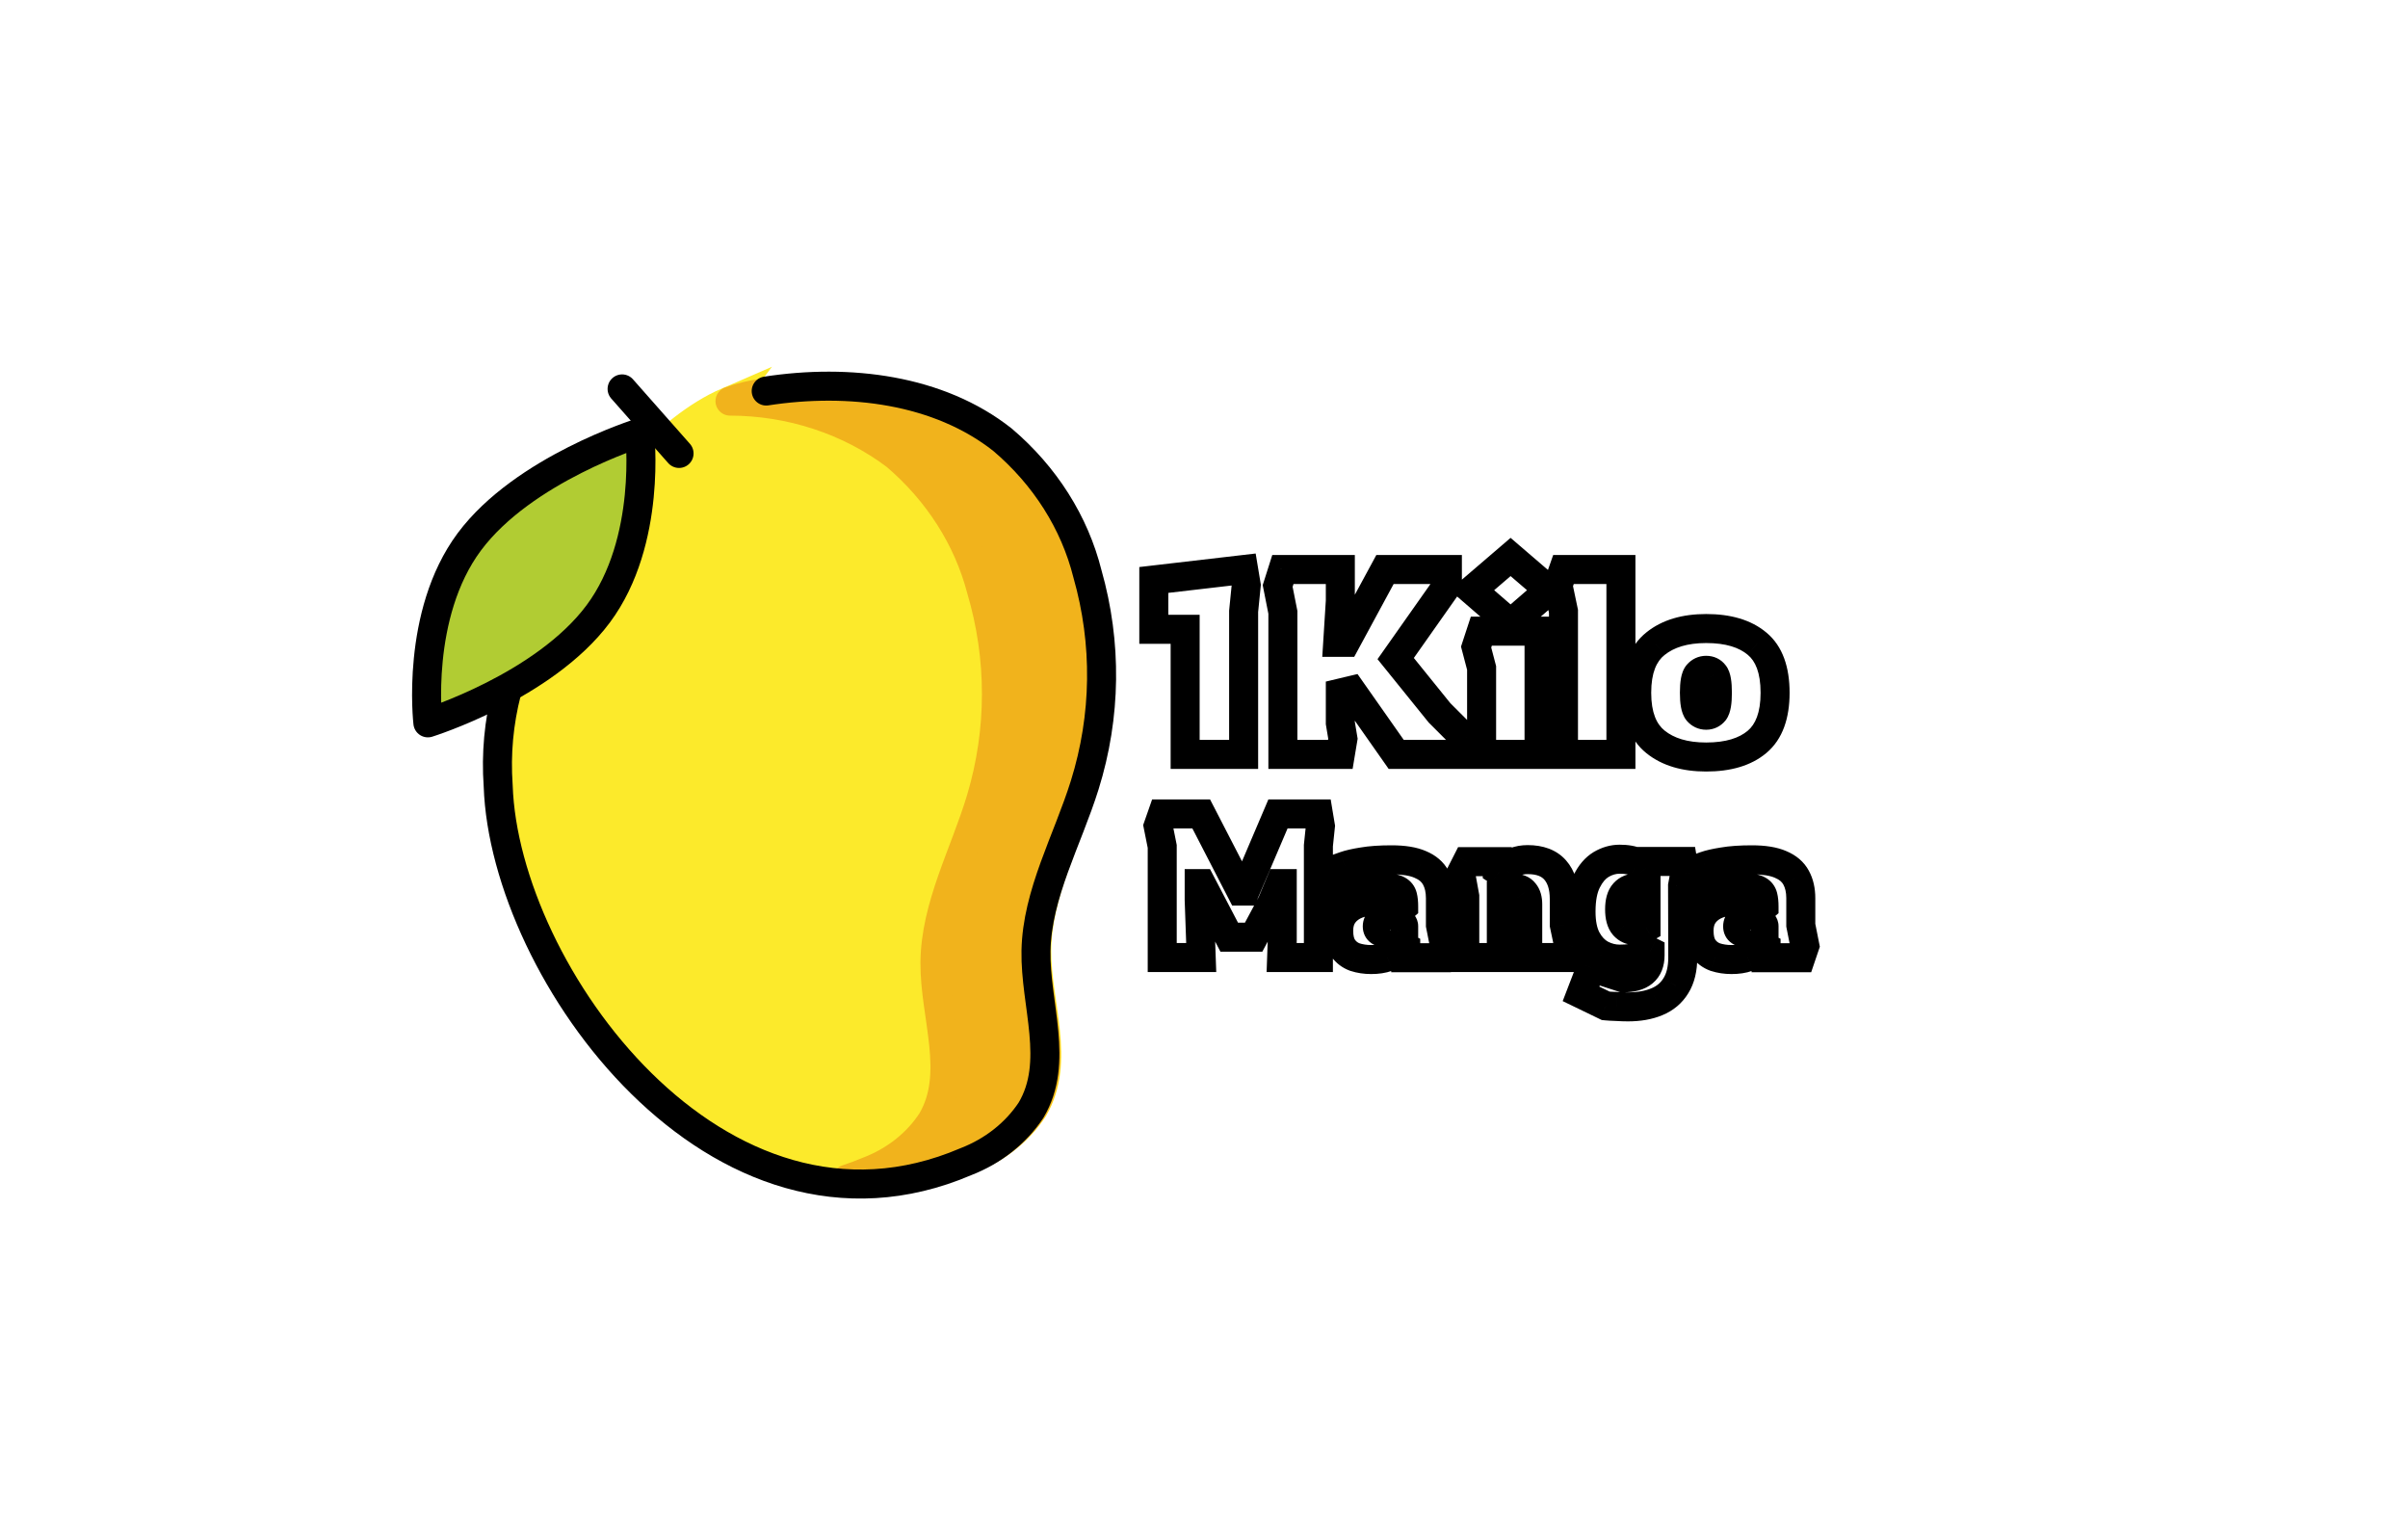 <svg width="166" height="105" viewBox="0 0 166 105" fill="none" xmlns="http://www.w3.org/2000/svg">
<path d="M80.12 66H79.12V67H80.12V66ZM80.12 58.342H81.12V58.243L81.101 58.146L80.12 58.342ZM79.84 56.942L78.896 56.612L78.806 56.87L78.859 57.138L79.84 56.942ZM80.134 56.102V55.102H79.424L79.19 55.772L80.134 56.102ZM82.808 56.102L83.697 55.644L83.417 55.102H82.808V56.102ZM85.552 61.422L84.663 61.88L84.943 62.422H85.552V61.422ZM85.832 61.422V62.422H86.493L86.752 61.814L85.832 61.422ZM88.1 56.102V55.102H87.439L87.18 55.71L88.1 56.102ZM90.886 56.102L91.872 55.938L91.733 55.102H90.886V56.102ZM91.026 56.942L92.021 57.046L92.035 56.911L92.012 56.778L91.026 56.942ZM90.886 58.286L89.891 58.182L89.886 58.234V58.286H90.886ZM90.886 66V67H91.886V66H90.886ZM88.352 66L87.353 65.965L87.316 67H88.352V66ZM88.394 64.81L89.393 64.845L89.394 64.828V64.81H88.394ZM88.394 60.904H89.394V59.904H88.394V60.904ZM88.24 60.904V59.904H87.573L87.317 60.519L88.24 60.904ZM87.68 62.248L88.561 62.72L88.584 62.677L88.603 62.633L87.68 62.248ZM86.42 64.6V65.6H87.019L87.302 65.072L86.42 64.6ZM84.74 64.6L83.854 65.063L84.134 65.6H84.74V64.6ZM82.808 60.904L83.694 60.441L83.414 59.904H82.808V60.904ZM82.668 60.904V59.904H81.668V60.904H82.668ZM82.668 62.038H81.668V62.056L81.669 62.073L82.668 62.038ZM82.808 66V67H83.844L83.807 65.965L82.808 66ZM81.12 66V58.342H79.12V66H81.12ZM81.101 58.146L80.821 56.746L78.859 57.138L79.139 58.538L81.101 58.146ZM80.784 57.272L81.078 56.432L79.19 55.772L78.896 56.612L80.784 57.272ZM80.134 57.102H82.808V55.102H80.134V57.102ZM81.919 56.56L84.663 61.88L86.441 60.964L83.697 55.644L81.919 56.56ZM85.552 62.422H85.832V60.422H85.552V62.422ZM86.752 61.814L89.02 56.494L87.18 55.71L84.912 61.03L86.752 61.814ZM88.1 57.102H90.886V55.102H88.1V57.102ZM89.9 56.266L90.04 57.106L92.012 56.778L91.872 55.938L89.9 56.266ZM90.031 56.838L89.891 58.182L91.881 58.39L92.021 57.046L90.031 56.838ZM89.886 58.286V66H91.886V58.286H89.886ZM90.886 65H88.352V67H90.886V65ZM89.351 66.035L89.393 64.845L87.395 64.775L87.353 65.965L89.351 66.035ZM89.394 64.81V60.904H87.394V64.81H89.394ZM88.394 59.904H88.24V61.904H88.394V59.904ZM87.317 60.519L86.757 61.863L88.603 62.633L89.163 61.289L87.317 60.519ZM86.799 61.776L85.538 64.128L87.302 65.072L88.561 62.72L86.799 61.776ZM86.42 63.6H84.74V65.6H86.42V63.6ZM85.626 64.137L83.694 60.441L81.922 61.367L83.854 65.063L85.626 64.137ZM82.808 59.904H82.668V61.904H82.808V59.904ZM81.668 60.904V62.038H83.668V60.904H81.668ZM81.669 62.073L81.809 66.035L83.807 65.965L83.667 62.003L81.669 62.073ZM82.808 65H80.12V67H82.808V65ZM93.405 65.972L93.066 66.913L93.081 66.918L93.097 66.923L93.405 65.972ZM92.635 62.99L93.432 63.594L93.432 63.594L92.635 62.99ZM93.587 62.304L93.936 63.241L93.936 63.241L93.587 62.304ZM96.037 62.248L95.618 63.156L95.633 63.163L95.648 63.169L96.037 62.248ZM96.667 62.57L96.133 63.416L96.757 63.81L97.318 63.329L96.667 62.57ZM96.765 62.486L97.416 63.245L97.765 62.946V62.486H96.765ZM96.695 61.786L97.665 61.544L97.665 61.544L96.695 61.786ZM96.373 61.366L95.852 62.219L95.87 62.23L95.888 62.24L96.373 61.366ZM94.483 61.31L94.628 62.3L94.638 62.298L94.648 62.296L94.483 61.31ZM93.419 61.534L93.675 62.501L93.685 62.498L93.694 62.495L93.419 61.534ZM92.705 61.786H91.705V63.447L93.173 62.67L92.705 61.786ZM92.705 59.686L92.371 58.744L91.705 58.98V59.686H92.705ZM93.937 59.406L94.093 60.394L94.107 60.392L93.937 59.406ZM97.913 59.588L97.509 60.502L97.519 60.507L97.53 60.512L97.913 59.588ZM98.977 60.498L98.095 60.97L98.1 60.978L98.977 60.498ZM99.299 63.774H98.299V63.872L98.318 63.968L99.299 63.774ZM99.579 65.188L100.526 65.509L100.612 65.256L100.56 64.994L99.579 65.188ZM99.299 66.014V67.014H100.016L100.246 66.335L99.299 66.014ZM96.905 66.014H95.905V67.014H96.905V66.014ZM96.905 65.328H97.905V64.71L97.352 64.434L96.905 65.328ZM96.765 65.258L97.212 64.364L96.568 64.041L96.058 64.551L96.765 65.258ZM96.373 65.58L96.973 66.38L96.973 66.38L96.373 65.58ZM95.631 65.972L95.973 66.912L95.985 66.907L95.998 66.902L95.631 65.972ZM96.359 64.236L96.117 63.266L96.105 63.269L96.359 64.236ZM96.765 64.11L97.171 65.024L97.765 64.76V64.11H96.765ZM96.499 63.494L95.945 64.326L95.955 64.333L95.965 64.34L96.499 63.494ZM95.113 64.194L94.558 65.026L94.558 65.026L95.113 64.194ZM94.525 65.14C94.218 65.14 93.95 65.097 93.714 65.021L93.097 66.923C93.552 67.071 94.03 67.14 94.525 67.14V65.14ZM93.745 65.031C93.599 64.979 93.495 64.899 93.409 64.777L91.778 65.935C92.102 66.392 92.539 66.722 93.066 66.913L93.745 65.031ZM93.409 64.777C93.366 64.717 93.285 64.547 93.285 64.152H91.285C91.285 64.784 91.41 65.416 91.778 65.935L93.409 64.777ZM93.285 64.152C93.285 63.857 93.356 63.694 93.432 63.594L91.838 62.386C91.448 62.902 91.285 63.514 91.285 64.152H93.285ZM93.432 63.594C93.539 63.453 93.693 63.332 93.936 63.241L93.239 61.367C92.679 61.575 92.198 61.911 91.838 62.386L93.432 63.594ZM93.936 63.241C94.208 63.14 94.54 63.08 94.945 63.08V61.08C94.343 61.08 93.769 61.169 93.239 61.367L93.936 63.241ZM94.945 63.08C95.385 63.08 95.574 63.136 95.618 63.156L96.456 61.34C96.015 61.136 95.476 61.08 94.945 61.08V63.08ZM95.648 63.169C95.852 63.256 96.012 63.339 96.133 63.416L97.201 61.724C96.968 61.577 96.707 61.446 96.427 61.327L95.648 63.169ZM97.318 63.329L97.416 63.245L96.114 61.727L96.016 61.811L97.318 63.329ZM97.765 62.486C97.765 62.158 97.739 61.836 97.665 61.544L95.725 62.029C95.745 62.109 95.765 62.254 95.765 62.486H97.765ZM97.665 61.544C97.552 61.089 97.269 60.72 96.859 60.492L95.888 62.24C95.863 62.226 95.823 62.198 95.786 62.149C95.749 62.101 95.732 62.056 95.725 62.029L97.665 61.544ZM96.895 60.513C96.488 60.264 96.001 60.212 95.589 60.212V62.212C95.722 62.212 95.808 62.222 95.859 62.232C95.911 62.242 95.898 62.247 95.852 62.219L96.895 60.513ZM95.589 60.212C95.181 60.212 94.757 60.251 94.319 60.324L94.648 62.296C94.993 62.239 95.306 62.212 95.589 62.212V60.212ZM94.338 60.321C93.918 60.382 93.519 60.465 93.144 60.572L93.694 62.495C93.973 62.416 94.283 62.35 94.628 62.3L94.338 60.321ZM93.163 60.567C92.822 60.658 92.497 60.765 92.237 60.902L93.173 62.67C93.231 62.639 93.382 62.578 93.675 62.501L93.163 60.567ZM93.705 61.786V59.686H91.705V61.786H93.705ZM93.04 60.628C93.243 60.556 93.584 60.474 94.093 60.394L93.781 58.418C93.227 58.506 92.746 58.611 92.371 58.744L93.04 60.628ZM94.107 60.392C94.574 60.311 95.176 60.266 95.925 60.266V58.266C95.106 58.266 94.383 58.314 93.767 58.42L94.107 60.392ZM95.925 60.266C96.698 60.266 97.204 60.367 97.509 60.502L98.318 58.673C97.652 58.379 96.832 58.266 95.925 58.266V60.266ZM97.53 60.512C97.851 60.645 98.008 60.807 98.095 60.97L99.859 60.026C99.517 59.387 98.965 58.942 98.297 58.664L97.53 60.512ZM98.1 60.978C98.218 61.193 98.299 61.491 98.299 61.912H100.299C100.299 61.232 100.166 60.587 99.854 60.018L98.1 60.978ZM98.299 61.912V63.774H100.299V61.912H98.299ZM98.318 63.968L98.598 65.382L100.56 64.994L100.28 63.58L98.318 63.968ZM98.632 64.867L98.352 65.693L100.246 66.335L100.526 65.509L98.632 64.867ZM99.299 65.014H96.905V67.014H99.299V65.014ZM97.905 66.014V65.328H95.905V66.014H97.905ZM97.352 64.434L97.212 64.364L96.318 66.152L96.458 66.222L97.352 64.434ZM96.058 64.551C96.037 64.572 95.956 64.643 95.773 64.78L96.973 66.38C97.164 66.237 97.344 66.094 97.472 65.965L96.058 64.551ZM95.773 64.78C95.681 64.849 95.521 64.941 95.265 65.042L95.998 66.902C96.357 66.761 96.692 66.591 96.973 66.38L95.773 64.78ZM95.29 65.032C95.119 65.094 94.872 65.14 94.525 65.14V67.14C95.037 67.14 95.527 67.074 95.973 66.912L95.29 65.032ZM95.715 65.306C96.024 65.306 96.329 65.278 96.614 65.203L96.105 63.269C96.035 63.287 95.911 63.306 95.715 63.306V65.306ZM96.602 65.206C96.798 65.157 97.004 65.098 97.171 65.024L96.359 63.196C96.367 63.193 96.352 63.2 96.304 63.214C96.26 63.228 96.198 63.246 96.117 63.266L96.602 65.206ZM97.765 64.11V63.844H95.765V64.11H97.765ZM97.765 63.844C97.765 63.187 97.288 62.81 97.033 62.648L95.965 64.34C95.993 64.357 95.954 64.339 95.903 64.271C95.843 64.192 95.765 64.044 95.765 63.844H97.765ZM97.054 62.662C96.636 62.383 96.125 62.326 95.701 62.326V64.326C95.836 64.326 95.921 64.337 95.968 64.347C96.017 64.357 95.996 64.36 95.945 64.326L97.054 62.662ZM95.701 62.326C95.362 62.326 94.93 62.38 94.559 62.641C94.123 62.947 93.945 63.412 93.945 63.858H95.945C95.945 63.888 95.94 63.961 95.896 64.053C95.85 64.15 95.781 64.227 95.71 64.277C95.677 64.3 95.649 64.314 95.629 64.322C95.611 64.33 95.599 64.333 95.599 64.333C95.598 64.333 95.606 64.331 95.624 64.329C95.642 64.328 95.667 64.326 95.701 64.326V62.326ZM93.945 63.858C93.945 64.299 94.134 64.743 94.558 65.026L95.668 63.362C95.746 63.414 95.826 63.495 95.882 63.607C95.935 63.714 95.945 63.807 95.945 63.858H93.945ZM94.558 65.026C94.939 65.28 95.409 65.306 95.715 65.306V63.306C95.664 63.306 95.623 63.304 95.591 63.302C95.558 63.299 95.539 63.297 95.531 63.295C95.522 63.293 95.53 63.294 95.551 63.302C95.572 63.309 95.615 63.326 95.668 63.362L94.558 65.026ZM100.977 66H99.977V67H100.977V66ZM100.977 61.786H101.977V61.696L101.961 61.607L100.977 61.786ZM100.697 60.246L99.805 59.793L99.653 60.093L99.713 60.425L100.697 60.246ZM101.131 59.392V58.392H100.517L100.239 58.939L101.131 59.392ZM103.217 59.392H104.217V58.392H103.217V59.392ZM103.217 59.994H102.217V60.529L102.662 60.826L103.217 59.994ZM103.343 60.078L102.788 60.91L103.438 61.343L104.015 60.818L103.343 60.078ZM103.763 59.756L104.327 60.581L104.336 60.575L103.763 59.756ZM107.207 59.966L106.457 60.628L106.457 60.628L107.207 59.966ZM107.837 63.746H106.837V63.85L106.858 63.952L107.837 63.746ZM108.131 65.146L109.076 65.472L109.166 65.211L109.109 64.941L108.131 65.146ZM107.837 66V67H108.55L108.782 66.326L107.837 66ZM105.317 66H104.317V67H105.317V66ZM105.079 61.52L104.283 62.126L104.299 62.147L104.317 62.168L105.079 61.52ZM104.365 61.226V60.226H104.215L104.072 60.27L104.365 61.226ZM103.497 61.492L103.204 60.536L102.497 60.752V61.492H103.497ZM103.497 66V67H104.497V66H103.497ZM101.977 66V61.786H99.977V66H101.977ZM101.961 61.607L101.681 60.067L99.713 60.425L99.993 61.965L101.961 61.607ZM101.588 60.699L102.022 59.845L100.239 58.939L99.805 59.793L101.588 60.699ZM101.131 60.392H103.217V58.392H101.131V60.392ZM102.217 59.392V59.994H104.217V59.392H102.217ZM102.662 60.826L102.788 60.91L103.897 59.246L103.771 59.162L102.662 60.826ZM104.015 60.818C104.071 60.767 104.17 60.689 104.327 60.581L103.198 58.931C103.001 59.066 102.82 59.202 102.67 59.338L104.015 60.818ZM104.336 60.575C104.445 60.499 104.596 60.417 104.8 60.337L104.069 58.475C103.751 58.6 103.453 58.752 103.189 58.937L104.336 60.575ZM104.8 60.337C104.928 60.287 105.095 60.252 105.317 60.252V58.252C104.885 58.252 104.464 58.32 104.069 58.475L104.8 60.337ZM105.317 60.252C105.968 60.252 106.283 60.431 106.457 60.628L107.957 59.304C107.29 58.549 106.346 58.252 105.317 58.252V60.252ZM106.457 60.628C106.666 60.865 106.837 61.266 106.837 61.968H108.837C108.837 60.952 108.587 60.019 107.957 59.304L106.457 60.628ZM106.837 61.968V63.746H108.837V61.968H106.837ZM106.858 63.952L107.152 65.352L109.109 64.941L108.815 63.541L106.858 63.952ZM107.185 64.82L106.891 65.674L108.782 66.326L109.076 65.472L107.185 64.82ZM107.837 65H105.317V67H107.837V65ZM106.317 66V62.332H104.317V66H106.317ZM106.317 62.332C106.317 61.844 106.209 61.306 105.841 60.872L104.317 62.168C104.292 62.139 104.291 62.123 104.298 62.144C104.305 62.168 104.317 62.227 104.317 62.332H106.317ZM105.874 60.914C105.478 60.394 104.893 60.226 104.365 60.226V62.226C104.431 62.226 104.437 62.236 104.407 62.224C104.392 62.218 104.37 62.206 104.345 62.188C104.321 62.169 104.3 62.148 104.283 62.126L105.874 60.914ZM104.072 60.27L103.204 60.536L103.79 62.448L104.658 62.182L104.072 60.27ZM102.497 61.492V66H104.497V61.492H102.497ZM103.497 65H100.977V67H103.497V65ZM111.427 69.374L111.489 68.376L111.473 68.375L111.458 68.374L111.427 69.374ZM110.699 69.332L110.263 70.232L110.423 70.309L110.599 70.327L110.699 69.332ZM108.991 68.506L108.057 68.147L107.727 69.006L108.555 69.406L108.991 68.506ZM109.691 66.686L110 65.735L109.098 65.442L108.757 66.327L109.691 66.686ZM111.889 67.4L111.58 68.351L111.73 68.4H111.889V67.4ZM113.751 65.58H114.751V64.962L114.198 64.686L113.751 65.58ZM113.611 65.51L114.058 64.616L113.413 64.293L112.904 64.803L113.611 65.51ZM112.981 65.916L113.404 66.822L113.416 66.816L112.981 65.916ZM110.377 65.79L109.898 66.668L109.906 66.672L109.913 66.676L110.377 65.79ZM109.369 64.726L108.481 65.187L108.485 65.194L108.488 65.2L109.369 64.726ZM109.383 60.75L110.277 61.197L110.28 61.191L109.383 60.75ZM110.377 59.588L109.868 58.727L109.859 58.732L110.377 59.588ZM112.841 59.434L112.427 60.344L112.437 60.349L112.841 59.434ZM113.471 59.84L112.684 60.458L114.471 62.731V59.84H113.471ZM113.471 59.378V58.378H112.471V59.378H113.471ZM116.005 59.378L116.991 59.214L116.852 58.378H116.005V59.378ZM116.145 60.218L117.128 60.398L117.16 60.226L117.131 60.054L116.145 60.218ZM115.991 61.058L115.007 60.878L114.99 60.968L114.991 61.061L115.991 61.058ZM116.005 65.986H117.005L117.005 65.983L116.005 65.986ZM115.529 67.946L114.682 67.413L114.675 67.425L115.529 67.946ZM114.213 69.052L113.833 68.127L113.828 68.129L114.213 69.052ZM113.163 64.068L112.846 63.119L112.846 63.119L113.163 64.068ZM113.471 63.942L113.967 64.81L114.471 64.522V63.942H113.471ZM113.471 61.324H114.471V60.824L114.071 60.524L113.471 61.324ZM113.261 61.24L112.998 62.205L112.998 62.205L113.261 61.24ZM111.973 61.548L111.237 60.871L111.973 61.548ZM111.959 63.802L111.208 64.463L111.215 64.47L111.221 64.478L111.959 63.802ZM112.225 68.402C112.017 68.402 111.772 68.394 111.489 68.376L111.364 70.372C111.678 70.392 111.966 70.402 112.225 70.402V68.402ZM111.458 68.374C111.17 68.365 110.953 68.352 110.798 68.337L110.599 70.327C110.818 70.349 111.086 70.364 111.395 70.374L111.458 68.374ZM111.134 68.432L109.426 67.606L108.555 69.406L110.263 70.232L111.134 68.432ZM109.924 68.865L110.624 67.045L108.757 66.327L108.057 68.147L109.924 68.865ZM109.382 67.637L111.58 68.351L112.198 66.449L110 65.735L109.382 67.637ZM111.889 68.4C112.624 68.4 113.361 68.25 113.926 67.779C114.525 67.279 114.751 66.57 114.751 65.846H112.751C112.751 66.158 112.666 66.226 112.644 66.244C112.588 66.291 112.395 66.4 111.889 66.4V68.4ZM114.751 65.846V65.58H112.751V65.846H114.751ZM114.198 64.686L114.058 64.616L113.163 66.404L113.303 66.474L114.198 64.686ZM112.904 64.803C112.904 64.802 112.898 64.808 112.882 64.821C112.867 64.833 112.844 64.849 112.813 64.869C112.751 64.909 112.663 64.959 112.545 65.016L113.416 66.816C113.743 66.658 114.07 66.465 114.318 66.217L112.904 64.803ZM112.558 65.01C112.485 65.044 112.225 65.112 111.651 65.112V67.112C112.289 67.112 112.917 67.049 113.404 66.822L112.558 65.01ZM111.651 65.112C111.382 65.112 111.116 65.048 110.84 64.904L109.913 66.676C110.459 66.961 111.042 67.112 111.651 67.112V65.112ZM110.855 64.912C110.643 64.796 110.435 64.597 110.249 64.252L108.488 65.2C108.825 65.825 109.288 66.335 109.898 66.668L110.855 64.912ZM110.256 64.265C110.102 63.969 109.991 63.513 109.991 62.836H107.991C107.991 63.708 108.131 64.512 108.481 65.187L110.256 64.265ZM109.991 62.836C109.991 62.054 110.111 61.53 110.277 61.197L108.488 60.303C108.132 61.015 107.991 61.882 107.991 62.836H109.991ZM110.28 61.191C110.479 60.786 110.695 60.564 110.894 60.444L109.859 58.732C109.256 59.097 108.809 59.65 108.485 60.309L110.28 61.191ZM110.885 60.449C111.156 60.289 111.406 60.224 111.651 60.224V58.224C111.018 58.224 110.419 58.402 109.868 58.727L110.885 60.449ZM111.651 60.224C112.051 60.224 112.292 60.283 112.427 60.344L113.254 58.524C112.773 58.305 112.221 58.224 111.651 58.224V60.224ZM112.437 60.349C112.565 60.405 112.647 60.45 112.694 60.481C112.717 60.496 112.726 60.504 112.726 60.503C112.725 60.502 112.708 60.488 112.684 60.458L114.257 59.222C113.992 58.885 113.582 58.668 113.244 58.519L112.437 60.349ZM114.471 59.84V59.378H112.471V59.84H114.471ZM113.471 60.378H116.005V58.378H113.471V60.378ZM115.018 59.542L115.158 60.382L117.131 60.054L116.991 59.214L115.018 59.542ZM115.161 60.038L115.007 60.878L116.974 61.238L117.128 60.398L115.161 60.038ZM114.991 61.061L115.005 65.989L117.005 65.983L116.991 61.055L114.991 61.061ZM115.005 65.986C115.005 66.664 114.87 67.115 114.682 67.413L116.375 68.479C116.822 67.769 117.005 66.914 117.005 65.986H115.005ZM114.675 67.425C114.483 67.739 114.215 67.971 113.833 68.127L114.592 69.977C115.349 69.667 115.958 69.161 116.382 68.468L114.675 67.425ZM113.828 68.129C113.417 68.3 112.891 68.402 112.225 68.402V70.402C113.089 70.402 113.888 70.271 114.597 69.975L113.828 68.129ZM112.701 65.138C112.961 65.138 113.224 65.102 113.479 65.017L112.846 63.119C112.821 63.128 112.776 63.138 112.701 63.138V65.138ZM113.479 65.017C113.634 64.965 113.813 64.898 113.967 64.81L112.974 63.074C112.993 63.063 112.994 63.065 112.966 63.076C112.941 63.086 112.902 63.101 112.846 63.119L113.479 65.017ZM114.471 63.942V61.324H112.471V63.942H114.471ZM114.071 60.524C113.867 60.372 113.632 60.305 113.524 60.275L112.998 62.205C113.026 62.212 113.03 62.215 113.019 62.211C113.012 62.208 112.996 62.201 112.974 62.19C112.953 62.178 112.915 62.157 112.871 62.124L114.071 60.524ZM113.524 60.275C113.297 60.214 113.056 60.198 112.841 60.198V62.198C112.904 62.198 112.949 62.201 112.979 62.203C113.01 62.207 113.014 62.209 112.998 62.205L113.524 60.275ZM112.841 60.198C112.242 60.198 111.669 60.401 111.237 60.871L112.709 62.225C112.714 62.219 112.717 62.217 112.718 62.216C112.719 62.216 112.72 62.215 112.725 62.213C112.732 62.21 112.766 62.198 112.841 62.198V60.198ZM111.237 60.871C110.771 61.377 110.651 62.061 110.651 62.682H112.651C112.651 62.485 112.671 62.356 112.693 62.28C112.714 62.206 112.729 62.202 112.709 62.225L111.237 60.871ZM110.651 62.682C110.651 63.291 110.766 63.96 111.208 64.463L112.709 63.141C112.728 63.163 112.713 63.157 112.692 63.082C112.671 63.004 112.651 62.876 112.651 62.682H110.651ZM111.221 64.478C111.605 64.897 112.115 65.138 112.701 65.138V63.138C112.693 63.138 112.692 63.137 112.696 63.138C112.7 63.139 112.705 63.141 112.711 63.143C112.716 63.145 112.718 63.147 112.717 63.146C112.715 63.145 112.708 63.139 112.696 63.126L111.221 64.478ZM118.247 65.972L117.907 66.913L117.923 66.918L117.939 66.923L118.247 65.972ZM117.477 62.99L118.274 63.594L118.274 63.594L117.477 62.99ZM118.429 62.304L118.778 63.241L118.778 63.241L118.429 62.304ZM120.879 62.248L120.46 63.156L120.475 63.163L120.489 63.169L120.879 62.248ZM121.509 62.57L120.975 63.416L121.599 63.81L122.16 63.329L121.509 62.57ZM121.607 62.486L122.258 63.245L122.607 62.946V62.486H121.607ZM121.537 61.786L122.507 61.544L122.507 61.544L121.537 61.786ZM121.215 61.366L120.694 62.219L120.711 62.23L120.729 62.24L121.215 61.366ZM119.325 61.31L119.47 62.3L119.48 62.298L119.489 62.296L119.325 61.31ZM118.261 61.534L118.517 62.501L118.526 62.498L118.536 62.495L118.261 61.534ZM117.547 61.786H116.547V63.447L118.015 62.67L117.547 61.786ZM117.547 59.686L117.213 58.744L116.547 58.98V59.686H117.547ZM118.779 59.406L118.935 60.394L118.949 60.392L118.779 59.406ZM122.755 59.588L122.351 60.502L122.361 60.507L122.372 60.512L122.755 59.588ZM123.819 60.498L122.937 60.97L122.942 60.978L123.819 60.498ZM124.141 63.774H123.141V63.872L123.16 63.968L124.141 63.774ZM124.421 65.188L125.368 65.509L125.454 65.256L125.402 64.994L124.421 65.188ZM124.141 66.014V67.014H124.858L125.088 66.335L124.141 66.014ZM121.747 66.014H120.747V67.014H121.747V66.014ZM121.747 65.328H122.747V64.71L122.194 64.434L121.747 65.328ZM121.607 65.258L122.054 64.364L121.41 64.041L120.9 64.551L121.607 65.258ZM121.215 65.58L121.815 66.38L121.815 66.38L121.215 65.58ZM120.473 65.972L120.815 66.912L120.827 66.907L120.84 66.902L120.473 65.972ZM121.201 64.236L120.958 63.266L120.947 63.269L121.201 64.236ZM121.607 64.11L122.013 65.024L122.607 64.76V64.11H121.607ZM121.341 63.494L120.786 64.326L120.797 64.333L120.807 64.34L121.341 63.494ZM119.955 64.194L119.4 65.026L119.4 65.026L119.955 64.194ZM119.367 65.14C119.059 65.14 118.791 65.097 118.556 65.021L117.939 66.923C118.393 67.071 118.872 67.14 119.367 67.14V65.14ZM118.587 65.031C118.441 64.979 118.337 64.899 118.251 64.777L116.62 65.935C116.944 66.392 117.381 66.722 117.907 66.913L118.587 65.031ZM118.251 64.777C118.208 64.717 118.127 64.547 118.127 64.152H116.127C116.127 64.784 116.251 65.416 116.62 65.935L118.251 64.777ZM118.127 64.152C118.127 63.857 118.198 63.694 118.274 63.594L116.68 62.386C116.289 62.902 116.127 63.514 116.127 64.152H118.127ZM118.274 63.594C118.381 63.453 118.535 63.332 118.778 63.241L118.08 61.367C117.521 61.575 117.04 61.911 116.68 62.386L118.274 63.594ZM118.778 63.241C119.05 63.14 119.381 63.08 119.787 63.08V61.08C119.185 61.08 118.611 61.169 118.08 61.367L118.778 63.241ZM119.787 63.08C120.227 63.08 120.416 63.136 120.46 63.156L121.298 61.34C120.857 61.136 120.318 61.08 119.787 61.08V63.08ZM120.489 63.169C120.694 63.256 120.854 63.339 120.975 63.416L122.043 61.724C121.81 61.577 121.549 61.446 121.269 61.327L120.489 63.169ZM122.16 63.329L122.258 63.245L120.956 61.727L120.858 61.811L122.16 63.329ZM122.607 62.486C122.607 62.158 122.58 61.836 122.507 61.544L120.567 62.029C120.587 62.109 120.607 62.254 120.607 62.486H122.607ZM122.507 61.544C122.393 61.089 122.111 60.72 121.701 60.492L120.729 62.24C120.704 62.226 120.665 62.198 120.628 62.149C120.591 62.101 120.574 62.056 120.567 62.029L122.507 61.544ZM121.736 60.513C121.33 60.264 120.843 60.212 120.431 60.212V62.212C120.564 62.212 120.65 62.222 120.7 62.232C120.753 62.242 120.739 62.247 120.694 62.219L121.736 60.513ZM120.431 60.212C120.023 60.212 119.599 60.251 119.161 60.324L119.489 62.296C119.835 62.239 120.148 62.212 120.431 62.212V60.212ZM119.18 60.321C118.76 60.382 118.361 60.465 117.986 60.572L118.536 62.495C118.814 62.416 119.125 62.35 119.47 62.3L119.18 60.321ZM118.005 60.567C117.664 60.658 117.339 60.765 117.079 60.902L118.015 62.67C118.072 62.639 118.223 62.578 118.517 62.501L118.005 60.567ZM118.547 61.786V59.686H116.547V61.786H118.547ZM117.881 60.628C118.085 60.556 118.426 60.474 118.935 60.394L118.623 58.418C118.068 58.506 117.587 58.611 117.213 58.744L117.881 60.628ZM118.949 60.392C119.416 60.311 120.018 60.266 120.767 60.266V58.266C119.948 58.266 119.225 58.314 118.609 58.42L118.949 60.392ZM120.767 60.266C121.54 60.266 122.045 60.367 122.351 60.502L123.16 58.673C122.494 58.379 121.674 58.266 120.767 58.266V60.266ZM122.372 60.512C122.692 60.645 122.85 60.807 122.937 60.97L124.701 60.026C124.359 59.387 123.807 58.942 123.138 58.664L122.372 60.512ZM122.942 60.978C123.059 61.193 123.141 61.491 123.141 61.912H125.141C125.141 61.232 125.008 60.587 124.696 60.018L122.942 60.978ZM123.141 61.912V63.774H125.141V61.912H123.141ZM123.16 63.968L123.44 65.382L125.402 64.994L125.122 63.58L123.16 63.968ZM123.474 64.867L123.194 65.693L125.088 66.335L125.368 65.509L123.474 64.867ZM124.141 65.014H121.747V67.014H124.141V65.014ZM122.747 66.014V65.328H120.747V66.014H122.747ZM122.194 64.434L122.054 64.364L121.16 66.152L121.3 66.222L122.194 64.434ZM120.9 64.551C120.879 64.572 120.798 64.643 120.615 64.78L121.815 66.38C122.006 66.237 122.185 66.094 122.314 65.965L120.9 64.551ZM120.615 64.78C120.523 64.849 120.363 64.941 120.107 65.042L120.84 66.902C121.199 66.761 121.534 66.591 121.815 66.38L120.615 64.78ZM120.131 65.032C119.961 65.094 119.714 65.14 119.367 65.14V67.14C119.879 67.14 120.369 67.074 120.815 66.912L120.131 65.032ZM120.557 65.306C120.865 65.306 121.171 65.278 121.456 65.203L120.947 63.269C120.877 63.287 120.753 63.306 120.557 63.306V65.306ZM121.444 65.206C121.639 65.157 121.845 65.098 122.013 65.024L121.201 63.196C121.208 63.193 121.194 63.2 121.146 63.214C121.101 63.228 121.04 63.246 120.958 63.266L121.444 65.206ZM122.607 64.11V63.844H120.607V64.11H122.607ZM122.607 63.844C122.607 63.187 122.13 62.81 121.875 62.648L120.807 64.34C120.835 64.357 120.796 64.339 120.744 64.271C120.685 64.192 120.607 64.044 120.607 63.844H122.607ZM121.896 62.662C121.478 62.383 120.967 62.326 120.543 62.326V64.326C120.678 64.326 120.763 64.337 120.81 64.347C120.859 64.357 120.838 64.36 120.786 64.326L121.896 62.662ZM120.543 62.326C120.204 62.326 119.772 62.38 119.401 62.641C118.965 62.947 118.787 63.412 118.787 63.858H120.787C120.787 63.888 120.782 63.961 120.738 64.053C120.692 64.15 120.623 64.227 120.552 64.277C120.519 64.3 120.491 64.314 120.471 64.322C120.452 64.33 120.441 64.333 120.441 64.333C120.44 64.333 120.448 64.331 120.466 64.329C120.484 64.328 120.509 64.326 120.543 64.326V62.326ZM118.787 63.858C118.787 64.299 118.976 64.743 119.4 65.026L120.51 63.362C120.587 63.414 120.668 63.495 120.723 63.607C120.777 63.714 120.787 63.807 120.787 63.858H118.787ZM119.4 65.026C119.781 65.28 120.251 65.306 120.557 65.306V63.306C120.506 63.306 120.465 63.304 120.433 63.302C120.4 63.299 120.381 63.297 120.372 63.295C120.363 63.293 120.372 63.294 120.393 63.302C120.413 63.309 120.456 63.326 120.51 63.362L119.4 65.026Z" fill="black"/>
<g clip-path="url(#clip0)">
<path d="M50.156 27.695C50.955 27.378 51.8 27.166 52.666 27.064C58.288 26.247 64.395 27.059 68.782 30.551C71.698 33.042 73.742 36.246 74.663 39.77C76.064 44.499 76.059 49.477 74.651 54.204C73.522 57.969 71.499 61.598 71.471 65.496C71.446 69.182 73.167 73.129 71.262 76.39C70.254 77.945 68.715 79.164 66.874 79.866C50.108 86.95 35.338 66.634 34.76 53.882L34.757 53.841C34.602 48.214 36.31 42.672 39.664 37.922C42.041 34.449 45.93 29.522 50.157 27.694L50.156 27.695Z" fill="#FCEA2B" stroke="#FCEA2B" stroke-width="2" stroke-miterlimit="10"/>
<path d="M68.735 30.584C64.349 27.093 58.242 26.28 52.62 27.097C51.833 27.196 51.062 27.381 50.324 27.648C54.51 27.653 58.56 28.986 61.764 31.413C64.68 33.904 66.724 37.108 67.645 40.632C69.045 45.362 69.04 50.34 67.632 55.067C66.504 58.831 64.481 62.46 64.453 66.358C64.427 70.045 66.149 73.991 64.244 77.252C63.236 78.807 61.697 80.026 59.856 80.728C59.361 80.938 58.867 81.119 58.376 81.281C61.281 81.521 64.203 81.043 66.828 79.899C68.669 79.197 70.208 77.978 71.216 76.423C73.122 73.162 71.4 69.216 71.425 65.531C71.452 61.632 73.474 58.002 74.603 54.239C76.012 49.511 76.017 44.533 74.617 39.803C73.696 36.279 71.652 33.075 68.736 30.584L68.735 30.584Z" fill="#F1B31C" stroke="#F1B31C" stroke-width="2" stroke-linecap="round" stroke-linejoin="round"/>
<path d="M44.095 29.838C44.095 29.838 44.973 37.305 41.236 42.318C37.5 47.331 29.497 49.825 29.497 49.825C29.497 49.825 28.619 42.358 32.355 37.344C36.091 32.33 44.095 29.838 44.095 29.838Z" fill="#B1CC33"/>
<path d="M52.819 26.953C58.529 26.075 64.709 26.835 69.113 30.313C72.041 32.8 74.079 36.018 74.965 39.554C76.327 44.337 76.262 49.36 74.777 54.114C73.588 57.922 71.494 61.602 71.418 65.534C71.348 69.252 73.046 73.216 71.075 76.524C70.031 78.104 68.46 79.346 66.586 80.072C49.503 87.384 34.777 67.036 34.344 54.18L34.342 54.138C34.188 51.971 34.386 49.796 34.932 47.681" stroke="black" stroke-width="2" stroke-linecap="round" stroke-linejoin="round"/>
<path d="M42.885 26.807L46.812 31.255" stroke="black" stroke-width="2" stroke-linecap="round" stroke-linejoin="round"/>
<path d="M44.095 29.838C44.095 29.838 44.973 37.305 41.236 42.318C37.5 47.331 29.497 49.825 29.497 49.825C29.497 49.825 28.619 42.358 32.355 37.344C36.091 32.33 44.095 29.838 44.095 29.838Z" stroke="black" stroke-width="2" stroke-linecap="round" stroke-linejoin="round"/>
</g>
<path d="M81.7 52H80.7V53H81.7V52ZM81.7 43.378H82.7V42.378H81.7V43.378ZM79.54 43.378H78.54V44.378H79.54V43.378ZM79.54 39.976L79.424 38.983L78.54 39.086V39.976H79.54ZM85.732 39.256L86.718 39.092L86.562 38.153L85.617 38.263L85.732 39.256ZM85.912 40.336L86.907 40.435L86.92 40.303L86.898 40.172L85.912 40.336ZM85.732 42.136L84.737 42.036L84.732 42.086V42.136H85.732ZM85.732 52V53H86.732V52H85.732ZM82.7 52V43.378H80.7V52H82.7ZM81.7 42.378H79.54V44.378H81.7V42.378ZM80.54 43.378V39.976H78.54V43.378H80.54ZM79.656 40.969L85.847 40.249L85.617 38.263L79.424 38.983L79.656 40.969ZM84.746 39.42L84.926 40.5L86.898 40.172L86.718 39.092L84.746 39.42ZM84.917 40.236L84.737 42.036L86.727 42.236L86.907 40.435L84.917 40.236ZM84.732 42.136V52H86.732V42.136H84.732ZM85.732 51H81.7V53H85.732V51ZM88.438 52H87.438V53H88.438V52ZM88.438 42.208H89.438V42.11L89.419 42.014L88.438 42.208ZM88.078 40.39L87.125 40.087L87.047 40.332L87.097 40.584L88.078 40.39ZM88.438 39.256V38.256H87.706L87.485 38.953L88.438 39.256ZM92.398 39.256H93.398V38.256H92.398V39.256ZM92.398 41.416L93.396 41.479L93.398 41.447V41.416H92.398ZM92.218 44.278L91.22 44.215L91.153 45.278H92.218V44.278ZM92.758 44.278V45.278H93.354L93.638 44.754L92.758 44.278ZM95.476 39.256V38.256H94.88L94.597 38.78L95.476 39.256ZM99.778 39.256H100.778V38.256H99.778V39.256ZM99.778 40.336L100.595 40.912L100.778 40.653V40.336H99.778ZM96.214 45.394L95.397 44.818L94.962 45.435L95.436 46.022L96.214 45.394ZM99.238 49.138L98.46 49.766L98.493 49.808L98.531 49.845L99.238 49.138ZM101.02 50.92H102.02V50.506L101.727 50.213L101.02 50.92ZM101.02 52V53H102.02V52H101.02ZM96.25 52L95.432 52.575L95.73 53H96.25V52ZM93.154 47.59L93.972 47.015L93.583 46.46L92.922 46.617L93.154 47.59ZM92.398 47.77L92.166 46.797L91.398 46.98V47.77H92.398ZM92.398 49.84H91.398V49.923L91.412 50.004L92.398 49.84ZM92.578 50.92L93.564 51.084L93.592 50.92L93.564 50.756L92.578 50.92ZM92.398 52V53H93.245L93.384 52.164L92.398 52ZM89.438 52V42.208H87.438V52H89.438ZM89.419 42.014L89.059 40.196L87.097 40.584L87.457 42.402L89.419 42.014ZM89.031 40.693L89.391 39.559L87.485 38.953L87.125 40.087L89.031 40.693ZM88.438 40.256H92.398V38.256H88.438V40.256ZM91.398 39.256V41.416H93.398V39.256H91.398ZM91.4 41.353L91.22 44.215L93.216 44.341L93.396 41.479L91.4 41.353ZM92.218 45.278H92.758V43.278H92.218V45.278ZM93.638 44.754L96.356 39.732L94.597 38.78L91.879 43.802L93.638 44.754ZM95.476 40.256H99.778V38.256H95.476V40.256ZM98.778 39.256V40.336H100.778V39.256H98.778ZM98.961 39.76L95.397 44.818L97.031 45.97L100.595 40.912L98.961 39.76ZM95.436 46.022L98.46 49.766L100.016 48.51L96.992 44.766L95.436 46.022ZM98.531 49.845L100.313 51.627L101.727 50.213L99.945 48.431L98.531 49.845ZM100.02 50.92V52H102.02V50.92H100.02ZM101.02 51H96.25V53H101.02V51ZM97.069 51.425L93.972 47.015L92.336 48.165L95.432 52.575L97.069 51.425ZM92.922 46.617L92.166 46.797L92.63 48.743L93.386 48.563L92.922 46.617ZM91.398 47.77V49.84H93.398V47.77H91.398ZM91.412 50.004L91.592 51.084L93.564 50.756L93.384 49.676L91.412 50.004ZM91.592 50.756L91.412 51.836L93.384 52.164L93.564 51.084L91.592 50.756ZM92.398 51H88.438V53H92.398V51ZM104.135 42.982L103.481 43.738L104.135 44.304L104.789 43.738L104.135 42.982ZM101.471 40.678L100.82 39.919L99.939 40.675L100.817 41.434L101.471 40.678ZM104.135 38.392L104.786 37.633L104.135 37.074L103.484 37.633L104.135 38.392ZM106.799 40.678L107.453 41.434L108.331 40.675L107.45 39.919L106.799 40.678ZM102.137 52H101.137V53H102.137V52ZM102.137 46.042H103.137V45.913L103.104 45.788L102.137 46.042ZM101.759 44.602L100.809 44.29L100.717 44.571L100.792 44.856L101.759 44.602ZM102.119 43.504V42.504H101.395L101.169 43.192L102.119 43.504ZM106.097 43.504H107.097V42.504H106.097V43.504ZM106.097 52V53H107.097V52H106.097ZM104.789 42.226L102.125 39.922L100.817 41.434L103.481 43.738L104.789 42.226ZM102.122 41.437L104.786 39.151L103.484 37.633L100.82 39.919L102.122 41.437ZM103.484 39.151L106.148 41.437L107.45 39.919L104.786 37.633L103.484 39.151ZM106.145 39.922L103.481 42.226L104.789 43.738L107.453 41.434L106.145 39.922ZM103.137 52V46.042H101.137V52H103.137ZM103.104 45.788L102.726 44.348L100.792 44.856L101.17 46.296L103.104 45.788ZM102.709 44.914L103.069 43.816L101.169 43.192L100.809 44.29L102.709 44.914ZM102.119 44.504H106.097V42.504H102.119V44.504ZM105.097 43.504V52H107.097V43.504H105.097ZM106.097 51H102.137V53H106.097V51ZM107.781 52H106.781V53H107.781V52ZM107.781 42.136H108.781V42.032L108.76 41.931L107.781 42.136ZM107.403 40.336L106.459 40.006L106.367 40.269L106.424 40.541L107.403 40.336ZM107.781 39.256V38.256H107.072L106.837 38.926L107.781 39.256ZM111.741 39.256H112.741V38.256H111.741V39.256ZM111.741 52V53H112.741V52H111.741ZM108.781 52V42.136H106.781V52H108.781ZM108.76 41.931L108.382 40.13L106.424 40.541L106.802 42.342L108.76 41.931ZM108.347 40.666L108.725 39.586L106.837 38.926L106.459 40.006L108.347 40.666ZM107.781 40.256H111.741V38.256H107.781V40.256ZM110.741 39.256V52H112.741V39.256H110.741ZM111.741 51H107.781V53H111.741V51ZM114.125 51.136L114.752 50.357L114.752 50.357L114.125 51.136ZM114.125 44.368L114.745 45.152L114.752 45.147L114.125 44.368ZM121.127 44.368L120.483 45.133L120.49 45.139L121.127 44.368ZM121.127 51.136L121.77 51.901L121.77 51.901L121.127 51.136ZM118.175 49.03L118.956 49.655L118.965 49.642L118.975 49.63L118.175 49.03ZM118.175 46.474L117.368 47.065L117.381 47.082L117.394 47.099L118.175 46.474ZM117.041 46.474L117.796 47.129L117.796 47.129L117.041 46.474ZM117.041 49.03L116.265 49.661L116.275 49.673L116.285 49.685L117.041 49.03ZM117.617 51.18C116.308 51.18 115.389 50.87 114.752 50.357L113.497 51.915C114.589 52.794 115.998 53.18 117.617 53.18V51.18ZM114.752 50.357C114.209 49.919 113.829 49.138 113.829 47.752H111.829C111.829 49.486 112.313 50.961 113.497 51.915L114.752 50.357ZM113.829 47.752C113.829 46.349 114.211 45.575 114.745 45.152L113.504 43.584C112.311 44.529 111.829 46.011 111.829 47.752H113.829ZM114.752 45.147C115.389 44.634 116.308 44.324 117.617 44.324V42.324C115.998 42.324 114.589 42.71 113.497 43.589L114.752 45.147ZM117.617 44.324C118.986 44.324 119.896 44.639 120.483 45.133L121.77 43.602C120.702 42.705 119.271 42.324 117.617 42.324V44.324ZM120.49 45.139C120.997 45.558 121.369 46.336 121.369 47.752H123.369C123.369 46.024 122.913 44.546 121.764 43.597L120.49 45.139ZM121.369 47.752C121.369 49.151 120.999 49.937 120.483 50.37L121.77 51.901C122.91 50.943 123.369 49.472 123.369 47.752H121.369ZM120.483 50.37C119.896 50.864 118.986 51.18 117.617 51.18V53.18C119.271 53.18 120.702 52.8 121.77 51.901L120.483 50.37ZM117.617 50.3C118.152 50.3 118.624 50.069 118.956 49.655L117.394 48.405C117.404 48.392 117.436 48.359 117.492 48.332C117.548 48.305 117.596 48.3 117.617 48.3V50.3ZM118.975 49.63C119.191 49.341 119.278 48.996 119.323 48.733C119.372 48.444 119.391 48.112 119.391 47.752H117.391C117.391 48.052 117.374 48.263 117.351 48.4C117.339 48.467 117.329 48.502 117.325 48.512C117.321 48.525 117.331 48.488 117.375 48.43L118.975 49.63ZM119.391 47.752C119.391 47.387 119.372 47.051 119.323 46.762C119.279 46.504 119.191 46.144 118.956 45.849L117.394 47.099C117.339 47.03 117.324 46.982 117.327 46.991C117.329 46.997 117.339 47.028 117.351 47.095C117.374 47.232 117.391 47.445 117.391 47.752H119.391ZM118.981 45.883C118.645 45.424 118.147 45.204 117.617 45.204V47.204C117.61 47.204 117.564 47.202 117.501 47.172C117.435 47.14 117.391 47.096 117.368 47.065L118.981 45.883ZM117.617 45.204C117.084 45.204 116.621 45.431 116.285 45.819L117.796 47.129C117.794 47.132 117.772 47.156 117.726 47.177C117.68 47.199 117.638 47.204 117.617 47.204V45.204ZM116.285 45.819C116.029 46.115 115.93 46.483 115.882 46.748C115.828 47.044 115.807 47.385 115.807 47.752H117.807C117.807 47.447 117.825 47.239 117.849 47.109C117.855 47.078 117.86 47.055 117.864 47.039C117.869 47.022 117.871 47.015 117.871 47.015C117.871 47.015 117.867 47.026 117.856 47.045C117.846 47.064 117.827 47.094 117.796 47.129L116.285 45.819ZM115.807 47.752C115.807 48.115 115.828 48.452 115.882 48.747C115.931 49.018 116.028 49.37 116.265 49.661L117.817 48.399C117.864 48.457 117.877 48.497 117.874 48.488C117.871 48.481 117.861 48.451 117.849 48.386C117.825 48.255 117.807 48.049 117.807 47.752H115.807ZM116.285 49.685C116.621 50.073 117.084 50.3 117.617 50.3V48.3C117.638 48.3 117.68 48.305 117.726 48.327C117.772 48.348 117.794 48.372 117.796 48.375L116.285 49.685Z" fill="black"/>
<defs>
<clipPath id="clip0">
<rect width="79.519" height="77.671" fill="white" transform="matrix(0.813 -0.582 0.662 0.75 0 46.294)"/>
</clipPath>
</defs>
</svg>
